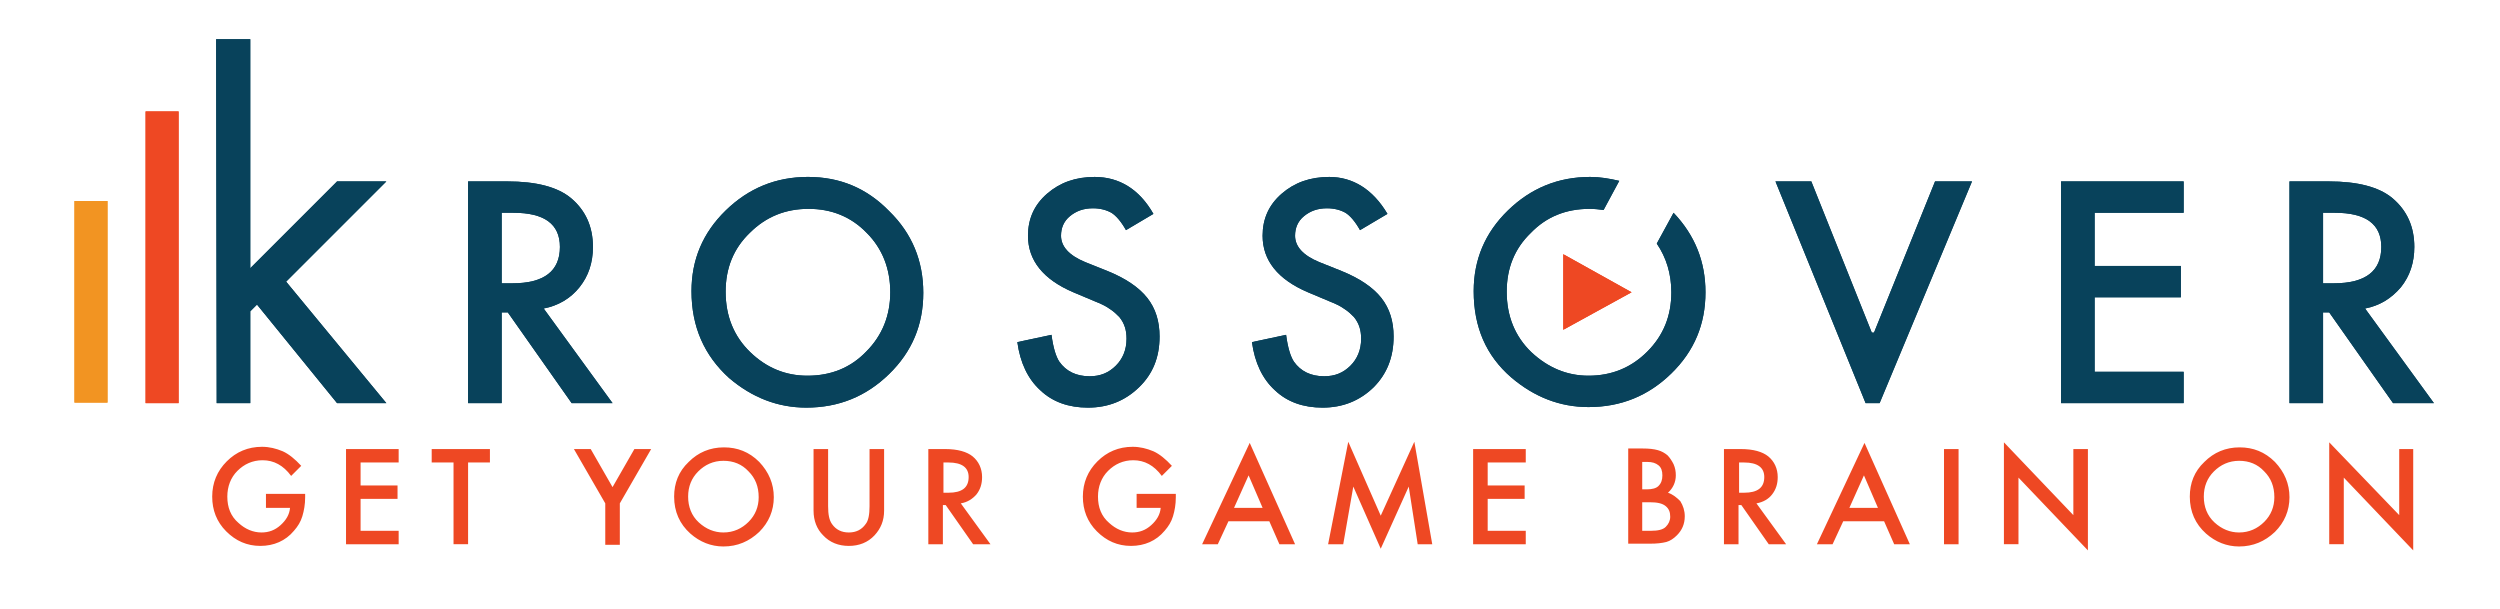 <?xml version="1.0" encoding="utf-8"?>
<!-- Generator: Adobe Illustrator 18.0.0, SVG Export Plug-In . SVG Version: 6.00 Build 0)  -->
<!DOCTYPE svg PUBLIC "-//W3C//DTD SVG 1.1//EN" "http://www.w3.org/Graphics/SVG/1.1/DTD/svg11.dtd">
<svg version="1.1" id="Layer_1" xmlns="http://www.w3.org/2000/svg" xmlns:xlink="http://www.w3.org/1999/xlink" x="0px" y="0px"
	 viewBox="0 0 446.5 108.7" enable-background="new 0 0 446.5 108.7" xml:space="preserve">
<path fill="#08425B" d="M97.1,55.1L109.4,72h-7.3L90.7,55.8h-1.1V72h-6V32.4h7c5.2,0,9,1,11.4,3c2.6,2.2,3.9,5.1,3.9,8.7
	c0,2.8-0.8,5.2-2.4,7.2C101.9,53.3,99.7,54.6,97.1,55.1z M89.6,50.6h1.9c5.7,0,8.5-2.2,8.5-6.5c0-4.1-2.8-6.1-8.3-6.1h-2.1V50.6z"/>
<path fill="#08425B" d="M123.5,52c0-5.6,2-10.4,6.1-14.4c4.1-4,9-6,14.7-6c5.7,0,10.5,2,14.5,6.1c4.1,4,6.1,8.9,6.1,14.6
	c0,5.7-2,10.5-6.1,14.5c-4.1,4-9,6-14.8,6c-5.1,0-9.7-1.8-13.8-5.3C125.8,63.5,123.5,58.4,123.5,52z M129.6,52.1
	c0,4.4,1.5,8,4.4,10.8c2.9,2.8,6.3,4.2,10.2,4.2c4.2,0,7.7-1.4,10.5-4.3c2.9-2.9,4.3-6.5,4.3-10.6c0-4.2-1.4-7.8-4.2-10.6
	c-2.8-2.9-6.3-4.3-10.4-4.3c-4.1,0-7.6,1.4-10.5,4.3C131,44.4,129.6,47.9,129.6,52.1z"/>
<path fill="#08425B" d="M206,38.2l-4.9,2.9c-0.9-1.6-1.8-2.6-2.6-3.1c-0.9-0.5-2-0.8-3.3-0.8c-1.7,0-3,0.5-4.1,1.4
	c-1.1,0.9-1.6,2.1-1.6,3.5c0,1.9,1.4,3.5,4.3,4.7l4,1.6c3.2,1.3,5.6,2.9,7.1,4.8c1.5,1.9,2.2,4.2,2.2,6.9c0,3.7-1.2,6.7-3.7,9.1
	c-2.5,2.4-5.5,3.6-9.1,3.6c-3.4,0-6.3-1-8.5-3.1c-2.2-2-3.6-4.9-4.1-8.6l6.1-1.3c0.3,2.3,0.8,3.9,1.4,4.8c1.2,1.7,3,2.6,5.4,2.6
	c1.9,0,3.4-0.6,4.7-1.9c1.2-1.2,1.9-2.8,1.9-4.8c0-0.8-0.1-1.5-0.3-2.1c-0.2-0.6-0.5-1.2-1-1.8c-0.5-0.5-1-1-1.8-1.5
	c-0.7-0.5-1.6-0.9-2.6-1.3l-3.8-1.6c-5.4-2.3-8.1-5.7-8.1-10.1c0-3,1.1-5.5,3.4-7.5c2.3-2,5.1-3,8.5-3
	C199.9,31.6,203.5,33.8,206,38.2z"/>
<path fill="#08425B" d="M247.8,38.2l-4.9,2.9c-0.9-1.6-1.8-2.6-2.6-3.1c-0.9-0.5-2-0.8-3.3-0.8c-1.7,0-3,0.5-4.1,1.4
	c-1.1,0.9-1.6,2.1-1.6,3.5c0,1.9,1.4,3.5,4.3,4.7l4,1.6c3.2,1.3,5.6,2.9,7.1,4.8c1.5,1.9,2.2,4.2,2.2,6.9c0,3.7-1.2,6.7-3.6,9.1
	c-2.5,2.4-5.5,3.6-9.1,3.6c-3.4,0-6.3-1-8.5-3.1c-2.2-2-3.6-4.9-4.1-8.6l6.1-1.3c0.3,2.3,0.8,3.9,1.4,4.8c1.2,1.7,3,2.6,5.4,2.6
	c1.9,0,3.4-0.6,4.7-1.9c1.2-1.2,1.9-2.8,1.9-4.8c0-0.8-0.1-1.5-0.3-2.1c-0.2-0.6-0.5-1.2-1-1.8c-0.5-0.5-1-1-1.8-1.5
	c-0.7-0.5-1.6-0.9-2.6-1.3l-3.8-1.6c-5.4-2.3-8.1-5.7-8.1-10.1c0-3,1.1-5.5,3.4-7.5c2.3-2,5.1-3,8.5-3
	C241.6,31.6,245.2,33.8,247.8,38.2z"/>
<path fill="#08425B" d="M323.5,32.4l10.8,27l0.4,0l10.9-27h6.6l-16.5,39.6l-2.5,0l-16.1-39.6H323.5z"/>
<path fill="#08425B" d="M390,38h-15.9v9.5h15.4v5.6h-15.4v13.3H390V72h-21.9V32.4H390V38z"/>
<path fill="#08425B" d="M422.4,55.1L434.7,72h-7.3L416,55.8h-1.1V72h-6V32.4h7c5.2,0,9,1,11.4,3c2.6,2.2,3.9,5.1,3.9,8.7
	c0,2.8-0.8,5.2-2.4,7.2C427.1,53.3,425,54.6,422.4,55.1z M414.9,50.6h1.9c5.7,0,8.5-2.2,8.5-6.5c0-4.1-2.8-6.1-8.3-6.1h-2.1V50.6z"
	/>
<polygon fill="#EE4823" points="291.4,52.2 279.2,45.4 279.2,58.9 291.4,52.2 "/>
<g>
	<path fill="#08425B" d="M295.9,43.5c1.7,2.5,2.6,5.4,2.6,8.7c0,4.2-1.4,7.7-4.3,10.6c-2.9,2.9-6.4,4.3-10.5,4.3
		c-3.8,0-7.2-1.4-10.2-4.2c-2.9-2.8-4.4-6.4-4.4-10.8c0-4.2,1.4-7.7,4.3-10.5c2.8-2.9,6.3-4.3,10.5-4.3c0.9,0,1.7,0.1,2.5,0.2
		l2.8-5.2c-1.7-0.4-3.4-0.7-5.2-0.7c-5.7,0-10.6,2-14.7,6c-4.1,4-6.1,8.8-6.1,14.4c0,6.4,2.2,11.5,6.7,15.4
		c4.1,3.5,8.7,5.3,13.8,5.3c5.8,0,10.7-2,14.8-6c4.1-4,6.1-8.8,6.1-14.5c0-5.5-1.9-10.2-5.7-14.2L295.9,43.5z"/>
</g>
<polygon fill="#08425B" points="51.1,50.3 69,32.4 60.2,32.4 44.7,47.9 44.7,7 38.6,7 38.7,72 44.7,72 44.7,55.6 45.9,54.4 60.2,72 
	69,72 "/>
<rect x="13.3" y="35.9" fill="#F29422" width="5.9" height="36"/>
<rect x="26" y="19.9" fill="#EE4823" width="5.9" height="52.1"/>
<path fill="#08425B" d="M97.1,55.1L109.4,72h-7.3L90.7,55.8h-1.1V72h-6V32.4h7c5.2,0,9,1,11.4,3c2.6,2.2,3.9,5.1,3.9,8.7
	c0,2.8-0.8,5.2-2.4,7.2C101.9,53.3,99.7,54.6,97.1,55.1z M89.6,50.6h1.9c5.7,0,8.5-2.2,8.5-6.5c0-4.1-2.8-6.1-8.3-6.1h-2.1V50.6z"/>
<path fill="#08425B" d="M123.5,52c0-5.6,2-10.4,6.1-14.4c4.1-4,9-6,14.7-6c5.7,0,10.5,2,14.5,6.1c4.1,4,6.1,8.9,6.1,14.6
	c0,5.7-2,10.5-6.1,14.5c-4.1,4-9,6-14.8,6c-5.1,0-9.7-1.8-13.8-5.3C125.8,63.5,123.5,58.4,123.5,52z M129.6,52.1
	c0,4.4,1.5,8,4.4,10.8c2.9,2.8,6.3,4.2,10.2,4.2c4.2,0,7.7-1.4,10.5-4.3c2.9-2.9,4.3-6.5,4.3-10.6c0-4.2-1.4-7.8-4.2-10.6
	c-2.8-2.9-6.3-4.3-10.4-4.3c-4.1,0-7.6,1.4-10.5,4.3C131,44.4,129.6,47.9,129.6,52.1z"/>
<path fill="#08425B" d="M206,38.2l-4.9,2.9c-0.9-1.6-1.8-2.6-2.6-3.1c-0.9-0.5-2-0.8-3.3-0.8c-1.7,0-3,0.5-4.1,1.4
	c-1.1,0.9-1.6,2.1-1.6,3.5c0,1.9,1.4,3.5,4.3,4.7l4,1.6c3.2,1.3,5.6,2.9,7.1,4.8c1.5,1.9,2.2,4.2,2.2,6.9c0,3.7-1.2,6.7-3.7,9.1
	c-2.5,2.4-5.5,3.6-9.1,3.6c-3.4,0-6.3-1-8.5-3.1c-2.2-2-3.6-4.9-4.1-8.6l6.1-1.3c0.3,2.3,0.8,3.9,1.4,4.8c1.2,1.7,3,2.6,5.4,2.6
	c1.9,0,3.4-0.6,4.7-1.9c1.2-1.2,1.9-2.8,1.9-4.8c0-0.8-0.1-1.5-0.3-2.1c-0.2-0.6-0.5-1.2-1-1.8c-0.5-0.5-1-1-1.8-1.5
	c-0.7-0.5-1.6-0.9-2.6-1.3l-3.8-1.6c-5.4-2.3-8.1-5.7-8.1-10.1c0-3,1.1-5.5,3.4-7.5c2.3-2,5.1-3,8.5-3
	C199.9,31.6,203.5,33.8,206,38.2z"/>
<path fill="#08425B" d="M247.8,38.2l-4.9,2.9c-0.9-1.6-1.8-2.6-2.6-3.1c-0.9-0.5-2-0.8-3.3-0.8c-1.7,0-3,0.5-4.1,1.4
	c-1.1,0.9-1.6,2.1-1.6,3.5c0,1.9,1.4,3.5,4.3,4.7l4,1.6c3.2,1.3,5.6,2.9,7.1,4.8c1.5,1.9,2.2,4.2,2.2,6.9c0,3.7-1.2,6.7-3.6,9.1
	c-2.5,2.4-5.5,3.6-9.1,3.6c-3.4,0-6.3-1-8.5-3.1c-2.2-2-3.6-4.9-4.1-8.6l6.1-1.3c0.3,2.3,0.8,3.9,1.4,4.8c1.2,1.7,3,2.6,5.4,2.6
	c1.9,0,3.4-0.6,4.7-1.9c1.2-1.2,1.9-2.8,1.9-4.8c0-0.8-0.1-1.5-0.3-2.1c-0.2-0.6-0.5-1.2-1-1.8c-0.5-0.5-1-1-1.8-1.5
	c-0.7-0.5-1.6-0.9-2.6-1.3l-3.8-1.6c-5.4-2.3-8.1-5.7-8.1-10.1c0-3,1.1-5.5,3.4-7.5c2.3-2,5.1-3,8.5-3
	C241.6,31.6,245.2,33.8,247.8,38.2z"/>
<path fill="#08425B" d="M323.5,32.4l10.8,27l0.4,0l10.9-27h6.6l-16.5,39.6l-2.5,0l-16.1-39.6H323.5z"/>
<path fill="#08425B" d="M390,38h-15.9v9.5h15.4v5.6h-15.4v13.3H390V72h-21.9V32.4H390V38z"/>
<path fill="#08425B" d="M422.4,55.1L434.7,72h-7.3L416,55.8h-1.1V72h-6V32.4h7c5.2,0,9,1,11.4,3c2.6,2.2,3.9,5.1,3.9,8.7
	c0,2.8-0.8,5.2-2.4,7.2C427.1,53.3,425,54.6,422.4,55.1z M414.9,50.6h1.9c5.7,0,8.5-2.2,8.5-6.5c0-4.1-2.8-6.1-8.3-6.1h-2.1V50.6z"
	/>
<polygon fill="#EE4823" points="291.4,52.2 279.2,45.4 279.2,58.9 291.4,52.2 "/>
<g>
	<path fill="#08425B" d="M295.9,43.5c1.7,2.5,2.6,5.4,2.6,8.7c0,4.2-1.4,7.7-4.3,10.6c-2.9,2.9-6.4,4.3-10.5,4.3
		c-3.8,0-7.2-1.4-10.2-4.2c-2.9-2.8-4.4-6.4-4.4-10.8c0-4.2,1.4-7.7,4.3-10.5c2.8-2.9,6.3-4.3,10.5-4.3c0.9,0,1.7,0.1,2.5,0.2
		l2.8-5.2c-1.7-0.4-3.4-0.7-5.2-0.7c-5.7,0-10.6,2-14.7,6c-4.1,4-6.1,8.8-6.1,14.4c0,6.4,2.2,11.5,6.7,15.4
		c4.1,3.5,8.7,5.3,13.8,5.3c5.8,0,10.7-2,14.8-6c4.1-4,6.1-8.8,6.1-14.5c0-5.5-1.9-10.2-5.7-14.2L295.9,43.5z"/>
</g>
<polygon fill="#08425B" points="51.1,50.3 69,32.4 60.2,32.4 44.7,47.9 44.7,7 38.6,7 38.7,72 44.7,72 44.7,55.6 45.9,54.4 60.2,72 
	69,72 "/>
<rect x="13.3" y="35.9" fill="#F29422" width="5.9" height="36"/>
<rect x="26" y="19.9" fill="#EE4823" width="5.9" height="52.1"/>
<g>
	<path fill="#EE4823" d="M47.6,90.7h4.2c-0.1,1.2-0.7,2.2-1.7,3.1c-1,0.9-2.1,1.3-3.4,1.3c-1.5,0-2.9-0.6-4.1-1.7
		c-1.4-1.2-2-2.8-2-4.7c0-1.8,0.6-3.4,1.8-4.6c1.2-1.2,2.7-1.9,4.5-1.9c2,0,3.7,0.9,5.1,2.8l1.8-1.8c-1.1-1.2-2.2-2.1-3.3-2.6
		c-1.2-0.5-2.4-0.8-3.7-0.8c-2.5,0-4.6,0.9-6.3,2.6c-1.7,1.7-2.6,3.8-2.6,6.3c0,2.4,0.8,4.5,2.5,6.2c1.7,1.7,3.7,2.6,6.1,2.6
		c2.4,0,4.5-0.9,6-2.7c0.7-0.8,1.2-1.6,1.5-2.6c0.3-1,0.5-2.1,0.5-3.4v-0.6h-7V90.7z M61.8,97.2h9.4v-2.4h-6.8v-5.7H71v-2.4h-6.6
		v-4.1h6.8v-2.4h-9.4V97.2z M77.1,82.6h3.9v14.6h2.6V82.6h3.9v-2.4H77.1V82.6z M109.4,87l-3.9-6.8h-3l5.6,9.7v7.4h2.6v-7.4l5.6-9.7
		h-3L109.4,87z M129.3,79.9c-2.5,0-4.6,0.9-6.3,2.6c-1.8,1.7-2.6,3.8-2.6,6.2c0,2.7,1,4.9,2.9,6.6c1.7,1.5,3.7,2.3,5.9,2.3
		c2.5,0,4.6-0.9,6.4-2.6c1.7-1.7,2.6-3.8,2.6-6.2c0-2.4-0.9-4.5-2.6-6.3C133.8,80.7,131.7,79.9,129.3,79.9z M133.7,93.2
		c-1.2,1.2-2.7,1.9-4.5,1.9c-1.6,0-3.1-0.6-4.4-1.8c-1.3-1.2-1.9-2.8-1.9-4.6c0-1.8,0.6-3.3,1.8-4.5c1.2-1.2,2.7-1.9,4.5-1.9
		c1.8,0,3.3,0.6,4.5,1.9c1.2,1.2,1.8,2.7,1.8,4.6C135.5,90.5,134.9,92,133.7,93.2z M155.3,90.4c0,1.5-0.2,2.6-0.7,3.2
		c-0.7,1-1.7,1.5-3,1.5c-1.3,0-2.3-0.5-3-1.5c-0.5-0.7-0.7-1.7-0.7-3.2V80.2h-2.6v11c0,1.8,0.6,3.3,1.7,4.4c1.2,1.3,2.8,1.9,4.6,1.9
		c1.8,0,3.4-0.6,4.6-1.9c1.1-1.2,1.7-2.6,1.7-4.4v-11h-2.6V90.4z M174.4,88.3c0.7-0.9,1-1.9,1-3.1c0-1.5-0.6-2.8-1.7-3.7
		c-1-0.8-2.6-1.3-4.9-1.3h-3v17h2.6v-7h0.5l4.9,7h3.1l-5.3-7.3C172.8,89.7,173.7,89.1,174.4,88.3z M168.5,88v-5.4h0.9
		c2.4,0,3.6,0.9,3.6,2.6c0,1.9-1.2,2.8-3.6,2.8H168.5z M203.1,90.7h4.2c-0.1,1.2-0.7,2.2-1.7,3.1c-1,0.9-2.1,1.3-3.4,1.3
		c-1.5,0-2.9-0.6-4.1-1.7c-1.4-1.2-2-2.8-2-4.7c0-1.8,0.6-3.4,1.8-4.6c1.2-1.2,2.7-1.9,4.5-1.9c2,0,3.7,0.9,5.1,2.8l1.8-1.8
		c-1.1-1.2-2.2-2.1-3.3-2.6c-1.2-0.5-2.4-0.8-3.7-0.8c-2.5,0-4.6,0.9-6.3,2.6c-1.7,1.7-2.6,3.8-2.6,6.3c0,2.4,0.8,4.5,2.5,6.2
		c1.7,1.7,3.7,2.6,6.1,2.6c2.4,0,4.5-0.9,6-2.7c0.7-0.8,1.2-1.6,1.5-2.6c0.3-1,0.5-2.1,0.5-3.4v-0.6h-7V90.7z M214.7,97.2h2.8
		l1.9-4.1h7.3l1.8,4.1h2.8l-8.1-18.1L214.7,97.2z M220.4,90.7l2.6-5.8l2.5,5.8H220.4z M246.6,92.1l-5.8-13.2l-3.6,18.3h2.7l1.8-10.3
		l4.9,11.1l5-11.1l1.6,10.3h2.6l-3.2-18.3L246.6,92.1z M263.1,97.2h9.4v-2.4h-6.8v-5.7h6.6v-2.4h-6.6v-4.1h6.8v-2.4h-9.4V97.2z
		 M297.9,88c0.9-0.8,1.4-1.9,1.4-3.1c0-0.7-0.1-1.3-0.4-2c-0.3-0.6-0.7-1.2-1.1-1.6c-0.5-0.4-1-0.7-1.7-0.9
		c-0.7-0.2-1.6-0.3-2.7-0.3h-2.6v17h3.9c1.2,0,2.1-0.1,2.9-0.3c0.7-0.2,1.3-0.6,1.9-1.2c0.9-0.9,1.4-2,1.4-3.4c0-1-0.3-1.9-0.8-2.7
		C299.5,88.9,298.8,88.3,297.9,88z M293.3,82.5h0.9c0.9,0,1.5,0.2,2,0.6c0.5,0.4,0.7,1,0.7,1.8c0,0.8-0.2,1.4-0.7,1.9
		c-0.4,0.4-1.1,0.6-2.1,0.6h-0.8V82.5z M297.5,94.1c-0.5,0.5-1.4,0.7-2.6,0.7h-1.6v-5.1h1.3c1.4,0,2.3,0.2,2.9,0.7
		c0.6,0.5,0.8,1.1,0.8,1.9C298.3,93,298,93.6,297.5,94.1z M316.5,88.3c0.7-0.9,1-1.9,1-3.1c0-1.5-0.6-2.8-1.7-3.7
		c-1-0.8-2.6-1.3-4.9-1.3h-3v17h2.6v-7h0.5l4.9,7h3.1l-5.3-7.3C314.9,89.7,315.9,89.1,316.5,88.3z M310.6,88v-5.4h0.9
		c2.4,0,3.6,0.9,3.6,2.6c0,1.9-1.2,2.8-3.6,2.8H310.6z M324.5,97.2h2.8l1.9-4.1h7.3l1.8,4.1h2.8l-8.1-18.1L324.5,97.2z M330.3,90.7
		l2.6-5.8l2.5,5.8H330.3z M347.2,97.2h2.6v-17h-2.6V97.2z M370.3,92l-12.4-13v18.2h2.6V85.3l12.4,13V80.2h-2.6V92z M400,79.9
		c-2.5,0-4.6,0.9-6.3,2.6c-1.8,1.7-2.6,3.8-2.6,6.2c0,2.7,1,4.9,2.9,6.6c1.7,1.5,3.7,2.3,5.9,2.3c2.5,0,4.6-0.9,6.4-2.6
		c1.7-1.7,2.6-3.8,2.6-6.2c0-2.4-0.9-4.5-2.6-6.3C404.5,80.7,402.4,79.9,400,79.9z M404.4,93.2c-1.2,1.2-2.7,1.9-4.5,1.9
		c-1.6,0-3.1-0.6-4.4-1.8c-1.3-1.2-1.9-2.8-1.9-4.6c0-1.8,0.6-3.3,1.8-4.5c1.2-1.2,2.7-1.9,4.5-1.9c1.8,0,3.3,0.6,4.5,1.9
		c1.2,1.2,1.8,2.7,1.8,4.6C406.2,90.5,405.6,92,404.4,93.2z M428.5,80.2V92L416,79v18.2h2.6V85.3l12.4,13V80.2H428.5z"/>
</g>
</svg>
